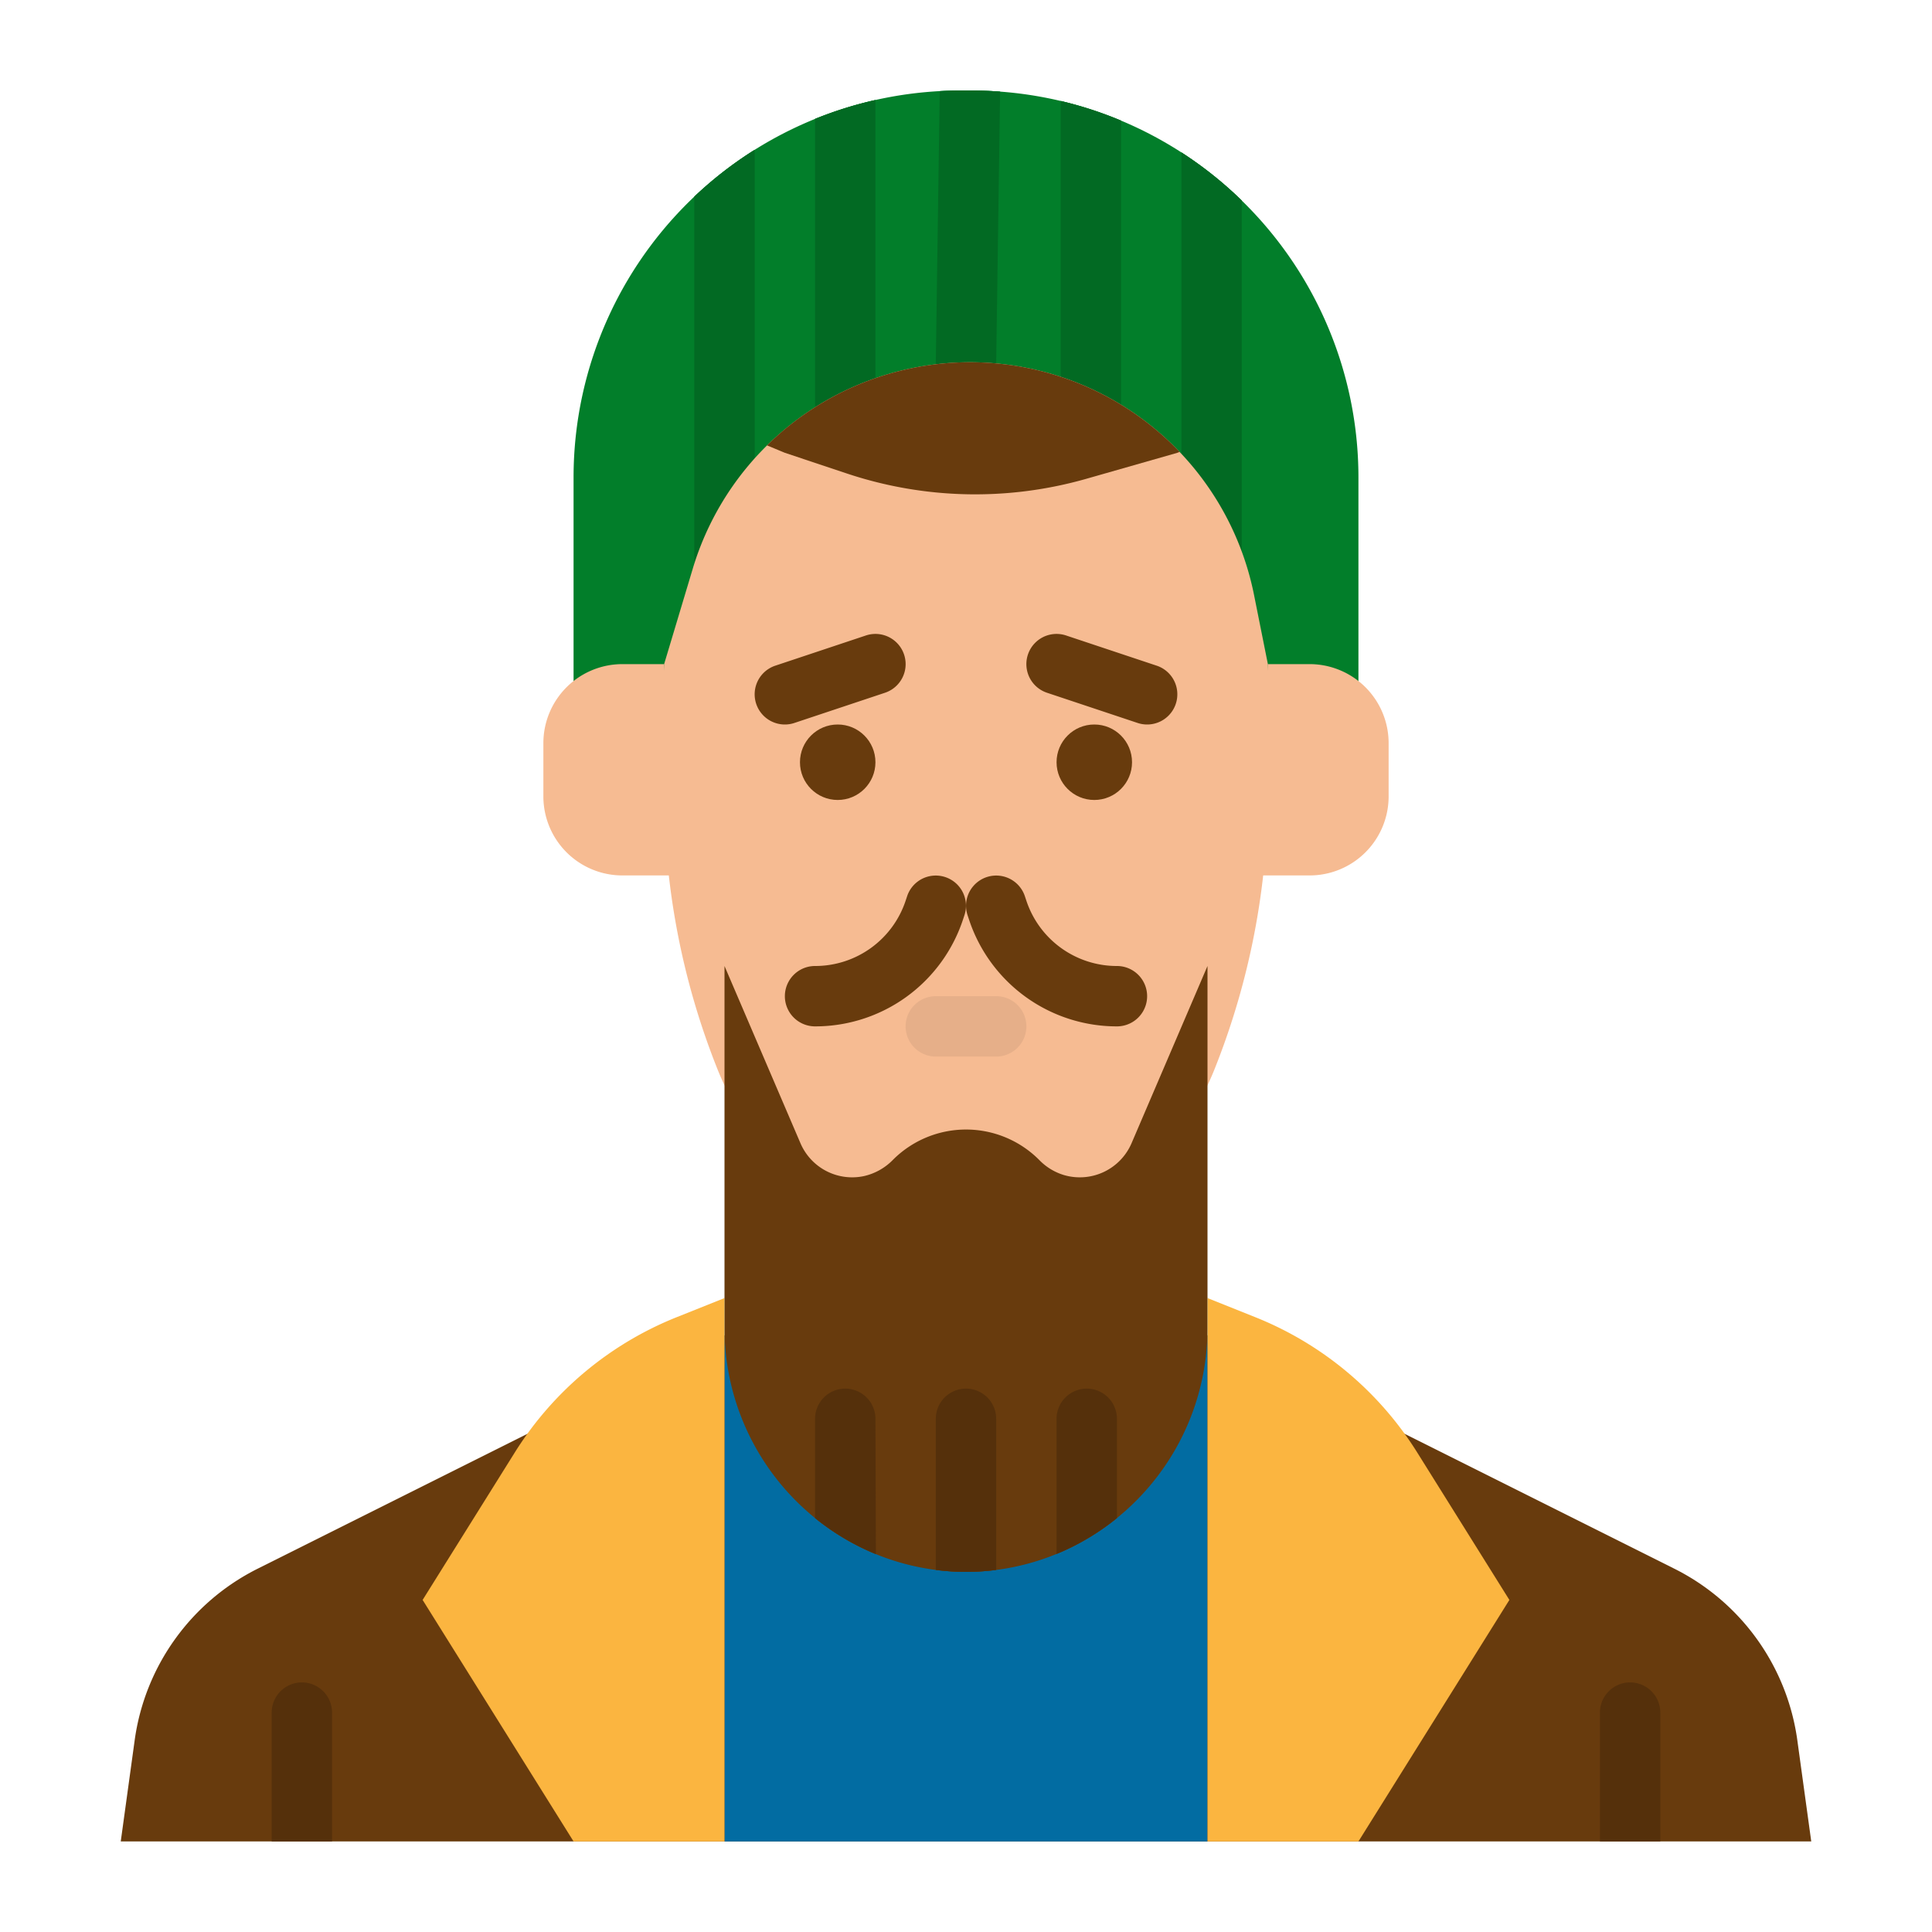 <svg height="512" viewBox="0 0 512 512" width="512" xmlns="http://www.w3.org/2000/svg"><g id="flat"><path d="m296 341.859 147.7 73.853a60 60 0 0 1 32.612 45.488l3.688 26.8h-448l3.688-26.8a60 60 0 0 1 32.612-45.488l147.7-73.853z" fill="#683b0d"/><path d="m192 344h128v144h-128z" fill="#026ca2"/><path d="m152 190v-63.479a102.521 102.521 0 0 1 35.01-77.155 102.521 102.521 0 0 1 67.511-25.366h2.958a102.521 102.521 0 0 1 67.511 25.366 102.521 102.521 0 0 1 35.01 77.155v62.479z" fill="#027e2a"/><path d="m200 41v107a8 8 0 0 1 -16 0v-95.88c.98-.94 1.99-1.86 3.01-2.75a102.085 102.085 0 0 1 12.9-9.61 8.417 8.417 0 0 1 .09 1.24z" fill="#027e2a"/><path d="m232 26.51v86.49a8 8 0 0 1 -16 0v-81.49q1.23-.5 2.46-.96a100.824 100.824 0 0 1 13.54-4.04z" fill="#027e2a"/><path d="m265.04 24.29-1.04 71.83a8 8 0 0 1 -8 7.88h-.12a8.012 8.012 0 0 1 -7.88-8.12l1.04-71.72c1.82-.11 3.65-.16 5.48-.16h2.96c2.53 0 5.05.09 7.56.29z" fill="#027e2a"/><path d="m297.09 31.97v78.03a8 8 0 0 1 -16 0v-83.24a101 101 0 0 1 16 5.21z" fill="#027e2a"/><path d="m329.09 53.16v95.84a8 8 0 0 1 -16 0v-108.6a102.679 102.679 0 0 1 11.9 8.97c1.41 1.23 2.77 2.49 4.1 3.79z" fill="#027e2a"/><path d="m232 26.51v86.49a8 8 0 0 1 -16 0v-81.49q1.23-.5 2.46-.96a100.824 100.824 0 0 1 13.54-4.04z" fill="#026a23"/><path d="m200 41v107a8 8 0 0 1 -16 0v-95.88c.98-.94 1.99-1.86 3.01-2.75a102.085 102.085 0 0 1 12.9-9.61 8.417 8.417 0 0 1 .09 1.24z" fill="#026a23"/><path d="m265.04 24.29-1.04 71.83a8 8 0 0 1 -8 7.88h-.12a8.012 8.012 0 0 1 -7.88-8.12l1.04-71.72c1.82-.11 3.65-.16 5.48-.16h2.96c2.53 0 5.05.09 7.56.29z" fill="#026a23"/><path d="m297.09 31.97v78.03a8 8 0 0 1 -16 0v-83.24a101 101 0 0 1 16 5.21z" fill="#026a23"/><path d="m329.09 53.16v95.84a8 8 0 0 1 -16 0v-108.6a102.679 102.679 0 0 1 11.9 8.97c1.41 1.23 2.77 2.49 4.1 3.79z" fill="#026a23"/><path d="m248 216v11.122a12.878 12.878 0 0 0 12.878 12.878" fill="none" stroke="#000" stroke-linecap="round" stroke-linejoin="round" stroke-width="16"/><path d="m256 328a70.9 70.9 0 0 1 -65.827-44.567 198.156 198.156 0 0 1 -14.173-73.596v-33.837l7.595-25.315a76.734 76.734 0 0 1 73.498-54.685 76.733 76.733 0 0 1 75.244 61.686l3.663 18.314v33.837a198.156 198.156 0 0 1 -14.173 73.6 70.9 70.9 0 0 1 -65.827 44.563z" fill="#f6bb92"/><path d="m304 192a8.015 8.015 0 0 1 -2.531-.412l-24-8a8 8 0 1 1 5.06-15.18l24 8a8 8 0 0 1 -2.529 15.592z" fill="#683b0d"/><circle cx="290" cy="202" fill="#683b0d" r="10"/><path d="m208 192a8 8 0 0 1 -2.529-15.592l24-8a8 8 0 0 1 5.06 15.18l-24 8a8.019 8.019 0 0 1 -2.531.412z" fill="#683b0d"/><circle cx="222" cy="202" fill="#683b0d" r="10"/><path d="m264 280h-16a8 8 0 0 1 0-16h16a8 8 0 0 1 0 16z" fill="#e6af89"/><path d="m176 176h-11.056a20.944 20.944 0 0 0 -20.944 20.944v14.112a20.944 20.944 0 0 0 2.211 9.366 20.944 20.944 0 0 0 18.733 11.578h15.056z" fill="#f6bb92"/><path d="m336 176h11.056a20.944 20.944 0 0 1 20.944 20.944v14.112a20.944 20.944 0 0 1 -2.211 9.366 20.944 20.944 0 0 1 -18.733 11.578h-15.056z" fill="#f6bb92"/><path d="m72 488v-34.141a8 8 0 1 1 16 0v34.141z" fill="#55300b"/><path d="m424 488v-34.141a8 8 0 1 1 16 0v34.141z" fill="#55300b"/><g fill="#683b0d"><path d="m216 272a8 8 0 0 1 0-16 25.267 25.267 0 0 0 24-17.3l.41-1.229a8 8 0 0 1 15.18 5.056l-.41 1.232a41.248 41.248 0 0 1 -39.18 28.241z"/><path d="m296 272a41.246 41.246 0 0 1 -39.179-28.238l-.411-1.234a8 8 0 0 1 15.18-5.056l.41 1.228a25.267 25.267 0 0 0 24 17.3 8 8 0 0 1 0 16z"/><path d="m299.871 302.968a14.928 14.928 0 0 1 -17.9 8.44 15.2 15.2 0 0 1 -6.516-3.956l-.1-.1a27.364 27.364 0 0 0 -38.7 0 15.5 15.5 0 0 1 -7.646 4.314 14.914 14.914 0 0 1 -16.876-8.695l-20.133-46.971v95.978a64.757 64.757 0 0 0 35.8 57.92 63.069 63.069 0 0 0 56.408 0 64.756 64.756 0 0 0 35.792-57.919v-95.979z"/><path d="m232.12 411.85q-2.19-.885-4.32-1.95a64.284 64.284 0 0 1 -11.8-7.6v-26.3a8 8 0 0 1 16 0z"/><path d="m264 376v40.04a61.8 61.8 0 0 1 -16 0v-40.04a8 8 0 0 1 16 0z"/><path d="m296 376v26.3a64.284 64.284 0 0 1 -11.8 7.6c-1.38.69-2.78 1.33-4.2 1.9v-35.8a8 8 0 0 1 16 0z"/></g><path d="m192 344v144h-40l-40-64 24.412-39.06a90 90 0 0 1 42.895-35.863z" fill="#fbb540"/><path d="m320 344v144h40l40-64-24.412-39.06a90 90 0 0 0 -42.9-35.863z" fill="#fbb540"/><path d="m232.12 411.85q-2.19-.885-4.32-1.95a64.284 64.284 0 0 1 -11.8-7.6v-26.3a8 8 0 0 1 16 0z" fill="#55300b"/><path d="m264 376v40.04a61.8 61.8 0 0 1 -16 0v-40.04a8 8 0 0 1 16 0z" fill="#55300b"/><path d="m296 376v26.3a64.284 64.284 0 0 1 -11.8 7.6c-1.38.69-2.78 1.33-4.2 1.9v-35.8a8 8 0 0 1 16 0z" fill="#55300b"/><path d="m312.61 119.76c-.39.15-.61.24-.61.24l-24.06 6.87a107.346 107.346 0 0 1 -63.45-1.37l-16.49-5.5-4.73-1.97a76.751 76.751 0 0 1 109.34 1.73z" fill="#683b0d"/></g></svg>